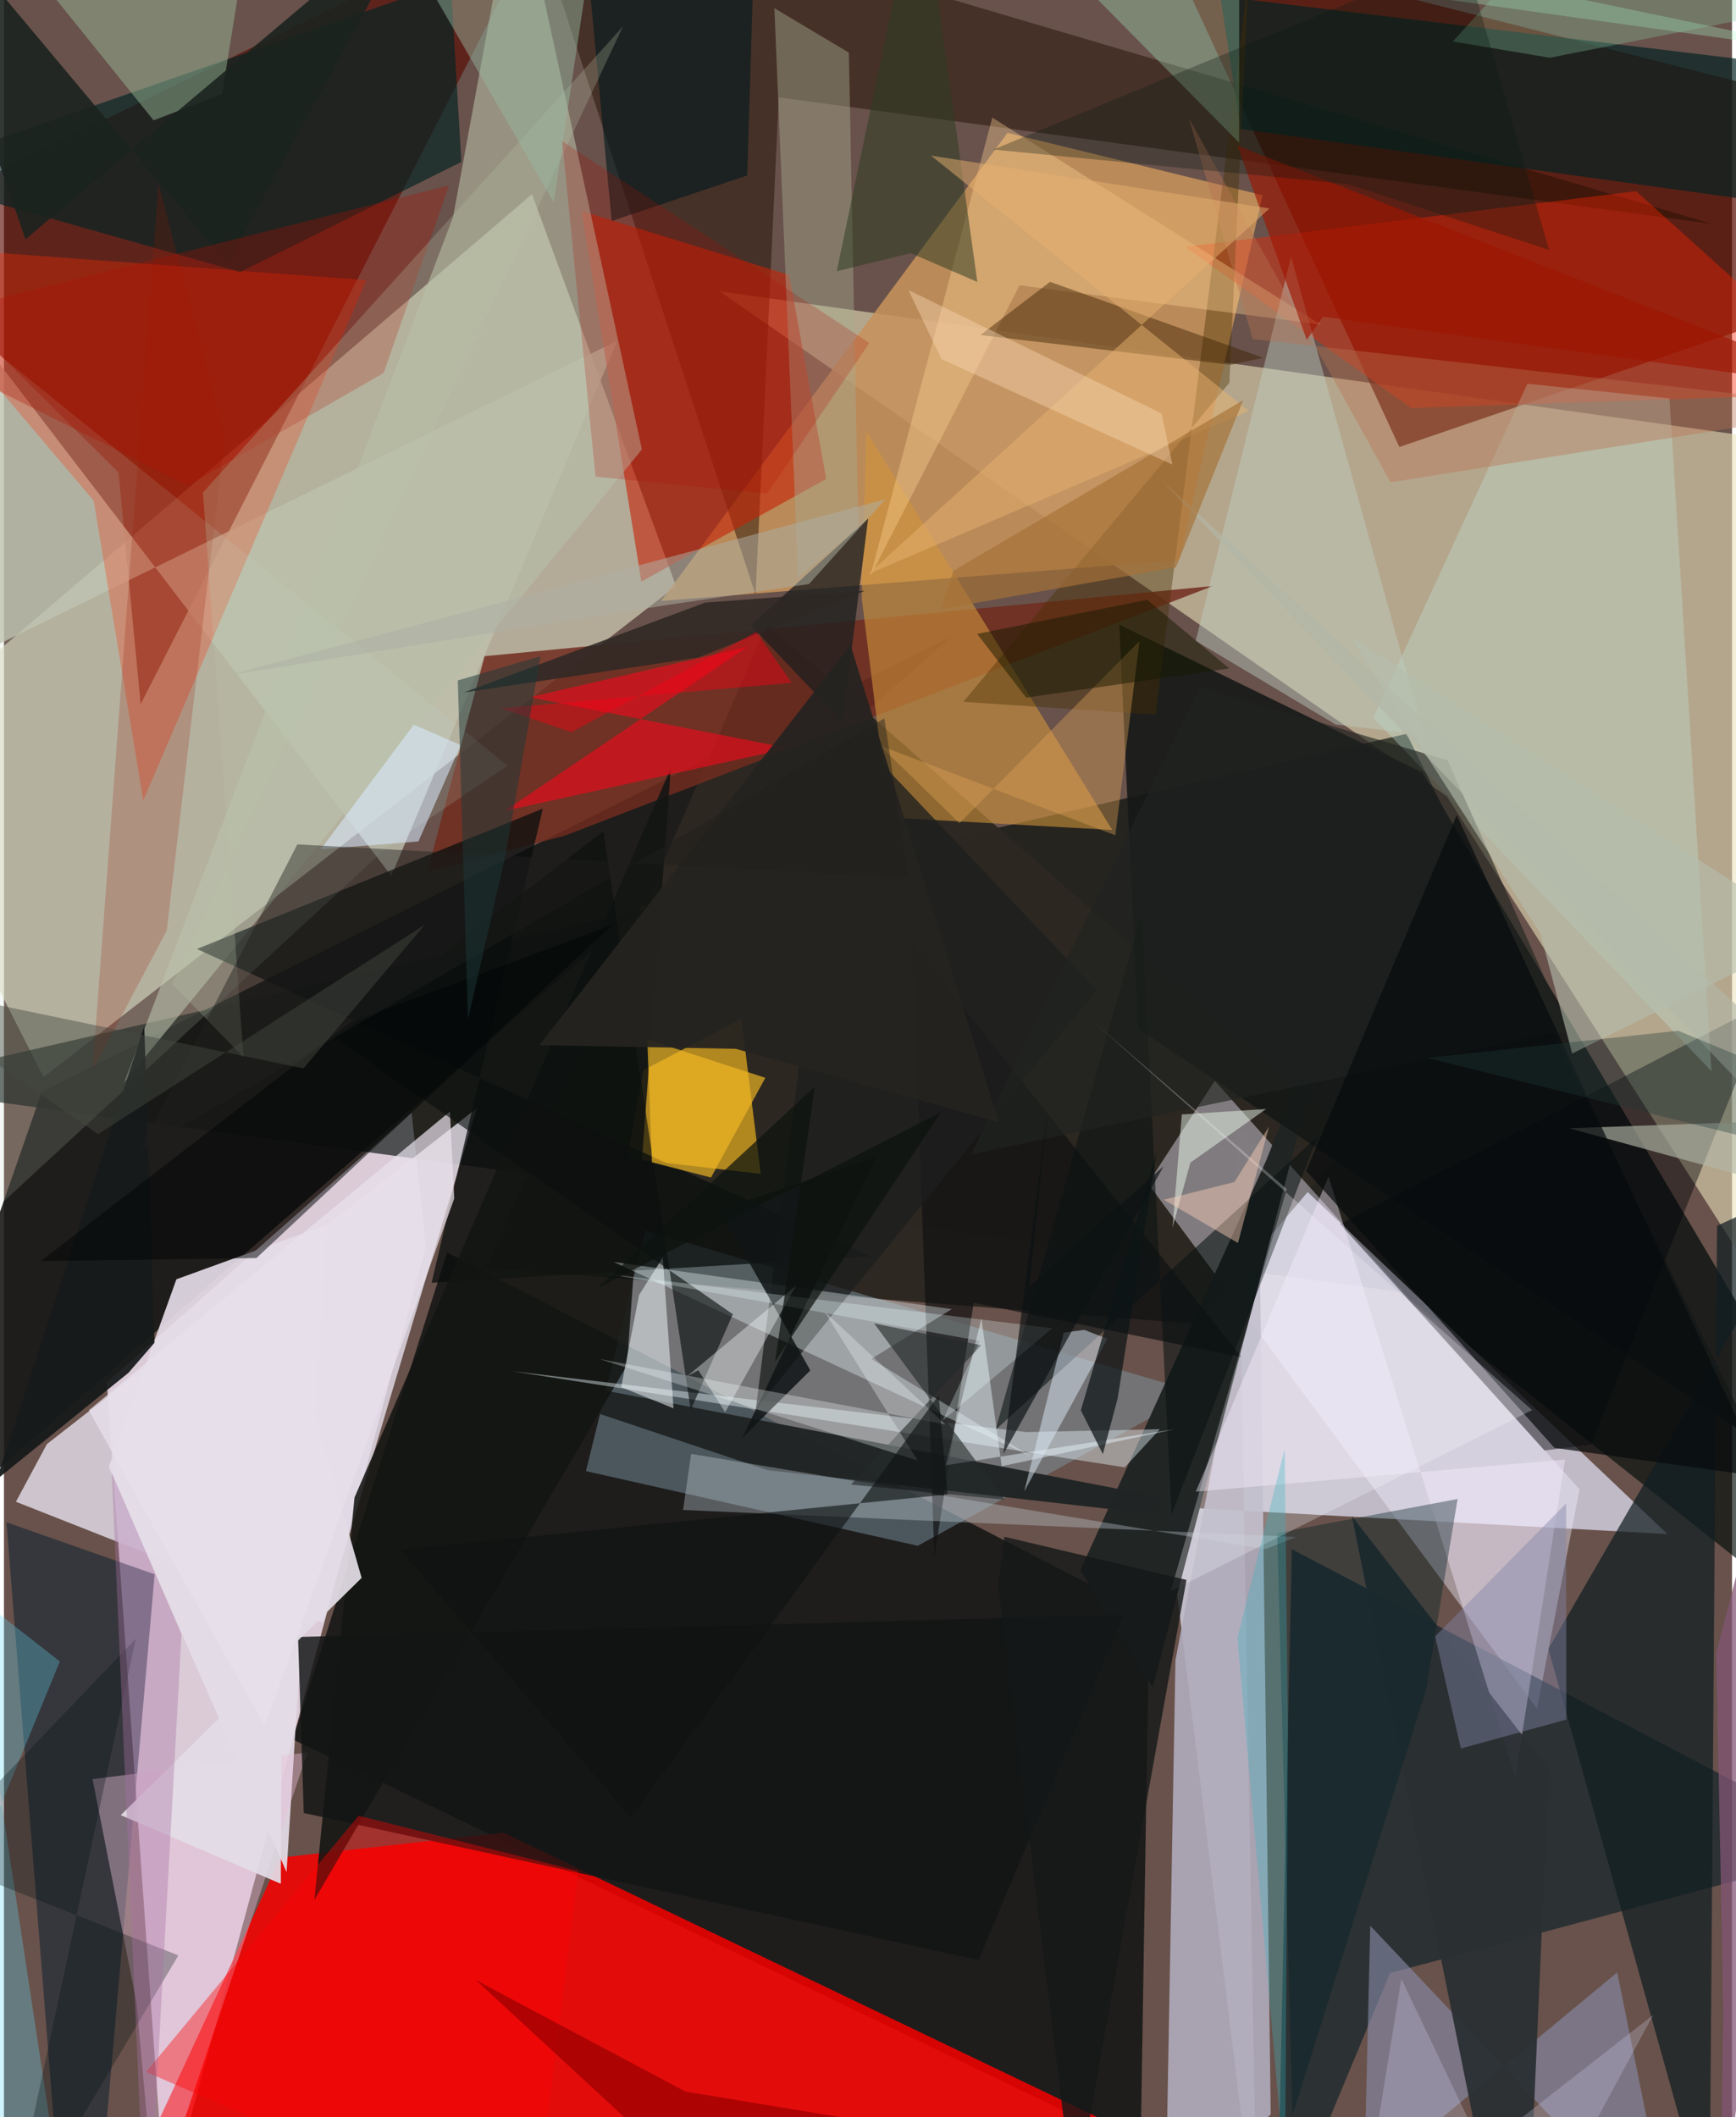 <svg xmlns="http://www.w3.org/2000/svg" width="228" height="278" viewBox="0 0 836 1024"><path fill="#68524b" d="M0 0h836v1024H0z"/><path fill="#f7eafb" fill-opacity=".792" d="M78.197 1068.986L49.761 668.563 197.22 538.104l6.865 64.93z"/><path fill="#ebe4bc" fill-opacity=".58" d="M848.184 211.551l43.925 477.04L697.978 385.1 346.214 140.907z"/><path fill="#e1e0c6" fill-opacity=".624" d="M255.453 93.948l69.7 189.51L19.146 520.934l-79.684-156.76z"/><path fill="#02090b" fill-opacity=".718" d="M139.69 841.298l74.708-235.555 339.653 175.51-4.168 257.592z"/><path fill="#000c09" fill-opacity=".647" d="M678.593 354.924L-62 525.068l737.71 99.796L898 801.316z"/><path fill="#e8e9ff" fill-opacity=".686" d="M606.223 1086l-9.63-541.87 208.168 197.847-242.37-13.334z"/><path fill="#f60000" fill-opacity=".855" d="M658.44 1086l-596.759-31.825 72.07-155.726L241.707 886.4z"/><path fill="#171716" fill-opacity=".894" d="M-62 762.275v-3.729l80.3-230.479 440.663-220.502z"/><path fill="#c6935b" fill-opacity=".867" d="M568.637 270.87L317.94 290.664 485.506 64.238l123.418 30.186z"/><path fill="#590b00" fill-opacity=".631" d="M66.127 340.577L264.301-47.757-62 112.173 55.423 228.505z"/><path fill="#2d2821" fill-opacity=".988" d="M369.164 301.948l-135.64 311.399 342.97 26.947 75.786-89.117z"/><path fill="#560d00" fill-opacity=".714" d="M560.654-31.134l114.402 247.338L898 140.01l-25.085-91.918z"/><path fill="#f2efff" fill-opacity=".42" d="M553.404 572.385l32.359-49.647 176.466 197.636-20.593 106.053z"/><path fill="#b0abbc" fill-opacity=".898" d="M561.872 1073.98l50.942-51.389-5.515-434.27-40.569 214.727z"/><path fill="#001a22" fill-opacity=".573" d="M898 893.572L623.029 749.296 615.81 1086l54.73-131.701z"/><path fill="#7f99a5" fill-opacity=".475" d="M577.118 673.43l-266.886-78.29-28.677 116.388 160.49 36.115z"/><path fill="#e3dde9" fill-opacity=".824" d="M228.742 536.027l-74.42 248.904L5.785 726.35l14.994-27.895z"/><path fill="#212524" fill-opacity=".992" d="M520.708 759.522l89.97-198.322 35.914-91.165-90.844 346.112z"/><path fill="#fcbe1f" fill-opacity=".639" d="M309.35 517.612l47.39-24.856 9.36 75.003-64.682-7.457z"/><path fill="#210d00" fill-opacity=".471" d="M374.83 47.092L363.604 287.7 249.336-62l577.072 170.317z"/><path fill="#bfc2af" fill-opacity=".8" d="M296.755 164.784L-62 340.692V97.85l249.403 325.769z"/><path fill="#141716" fill-opacity=".875" d="M539.543 302.12l9.153 195.49L898 730.567 686.164 373.63z"/><path fill="#c62205" fill-opacity=".6" d="M308.34 281.293l-28.814-179.208 100.382 30.916 17.888 98.615z"/><path fill="#702c1f" fill-opacity=".847" d="M271.407 404.139l313.448-120.72-352.358 33.964-27.66 104.272z"/><path fill="#f92a00" fill-opacity=".345" d="M43.43 242.186l23.959 145.01 107.9-251.719L-62 117.916z"/><path fill="#d2953b" fill-opacity=".592" d="M536.19 401.44L417.186 208.576l-2.2 80.771 13.128 106.037z"/><path fill="#111e22" fill-opacity=".718" d="M878.962 569.925l-50.212 22.931-3.658 483.452-77.923-278.771z"/><path fill="#b8c0aa" fill-opacity=".58" d="M217.266 105.005L247.924-62l60.7 279.388L57.976 523.855z"/><path fill="#f62400" fill-opacity=".404" d="M571.356 119.422l109.435 77.886L898 190.09 789.583 92.46z"/><path fill="#0a202f" fill-opacity=".525" d="M25.26 1040.777L1.23 736.285l71.671 25.148-26.656 303.793z"/><path fill="#012322" fill-opacity=".647" d="M221.279 78.316L216.14-8.797l-268.602 93.27 166.76 47.093z"/><path fill="#0a0e0e" fill-opacity=".749" d="M260.693 391.094l-53.807 229.354 212.71-12.737L93.348 458.993z"/><path fill="#000408" fill-opacity=".424" d="M646.353 592.024l98.901 109.516 22.64-2.865 85.694-214.196z"/><path fill="#e4dde8" fill-opacity=".918" d="M136.719 905.487l19.536-313.166-72.83 26.428L50.7 709.636z"/><path fill="#022222" fill-opacity=".678" d="M898 35.608L588.445-1.777l9.761 64.153 272.114 37.886z"/><path fill="#202424" fill-opacity=".973" d="M554.82 732.132l5.352-7.964-353.955-67.826 163.05 54.68z"/><path fill="#bdded5" fill-opacity=".369" d="M826.05 518.08l-20.314-325.377-68.716-7.101-74.551 161.557z"/><path fill="#131513" fill-opacity=".878" d="M169.598 724.254l153.05-352.829-21.312 288.983L150.16 918.96z"/><path fill="#e1edf1" fill-opacity=".451" d="M559.21 691.255l-17.029 18.464-296.363-46.52 248.845 29.443z"/><path fill="#121113" fill-opacity=".706" d="M450.138 753.058L439.482 456.39l159.109 199.97-129.46-26.253z"/><path fill="#898fac" fill-opacity=".592" d="M780.454 953.985L807.159 1086 660.981 931.41l-2.991 124.069z"/><path fill="#1d1f1e" fill-opacity=".769" d="M363.724 681.552l164.788-202.716-167.21-176.36 56.783-51.731z"/><path fill="#f7ebff" fill-opacity=".416" d="M731.191 859.352L755.22 705.9l-178.645 15.558L640.8 569.09z"/><path fill="#a5ab90" fill-opacity=".447" d="M408.738 25.464l-36.022-21.5 11.505 275.214 29.091-23.587z"/><path fill="#effcff" fill-opacity=".353" d="M295.044 610.402l201.797 93.99-77.288-47.114 38.975-24.112z"/><path fill="#2a2f32" fill-opacity=".941" d="M652.094 733.296l62.408 309.948L737.257 1086l10.156-230.188z"/><path fill="#e7c0d9" fill-opacity=".42" d="M73.08 1067.757l73.703-220.152-103.923 12.88 21.273 108.12z"/><path fill="#e60c1d" fill-opacity=".667" d="M379.63 361.913l-125.39-24.696 105.221-24.262-117.179 79.25z"/><path fill="#483000" fill-opacity=".392" d="M557.124 345.686l-92.993-6.248 128.686-154.303L601.99-9.857z"/><path fill="#ffd796" fill-opacity=".361" d="M419.133 278.664l72.182-140.68 145.596 18.95-158.775-100.05z"/><path fill="#131515" fill-opacity=".831" d="M142.268 791.755l2.767 85.126 326.442 71.127 70.337-166.986z"/><path fill="#e3dce6" fill-opacity=".929" d="M135.147 631.25l-1.203 279.863L56.5 877.924l116.534-114.75z"/><path fill="#bed1c4" fill-opacity=".443" d="M686.857 355.391l-64.192-231.239-46.117 185.81 67.74 40.497z"/><path fill="#f0f5f8" fill-opacity=".525" d="M318.71 608.181l5.2 72.988-25.323-10.286 8.663-44.532z"/><path fill="#c0d1c1" fill-opacity=".173" d="M243.686 370.36l-58.057 39.185L-48.5 625.765-62 123.355z"/><path fill="#bdc8d1" fill-opacity=".369" d="M328.53 730.317l3.912-27.122 277.798 46.093 14.881-5.902z"/><path fill="#97b997" fill-opacity=".482" d="M116.556-23.119l-11.033 68.607-33.133 12.72L-24.49-62z"/><path fill="#0a1312" fill-opacity=".573" d="M564.868 732.415L550.476 441.46 479.67 691.582l155.71-141.73z"/><path fill="#3b2000" fill-opacity=".447" d="M609.295 173.076L506.077 136.33l-33.714 25.718 121.083 14.404z"/><path fill="#021a1d" fill-opacity=".627" d="M278.065-62l15.95 168.887 65.553-22.018 3.322-108.144z"/><path fill="#affdd0" fill-opacity=".298" d="M898 27.806L468.031-62 597.52 68.976l.052-83.29z"/><path fill="#202321" fill-opacity=".627" d="M756.573 498.071l-58.192-130.35-119.648-35.456-110.88 226.049z"/><path fill="#002127" fill-opacity=".38" d="M687.947 817.535l15.284-92.532-87.276 16.436 7.386 281.688z"/><path fill="#e8e1eb" fill-opacity=".714" d="M217.84 579.717l-2.09-42.115L41.055 682.096l85.09 152.802z"/><path fill="#eaf6fd" fill-opacity=".459" d="M455.65 708.692l17.203-71.026 9.829 71.504 83.868-17.957z"/><path fill="#1b231f" fill-opacity=".898" d="M10.397 115.77L-50.672-62l158.74 189.594 94.725-173.898z"/><path fill="#2c3b21" fill-opacity=".514" d="M443.248-62l27.642 198.347-32.21-13.91-35.81 8.744z"/><path fill="#b2b7a7" fill-opacity=".635" d="M898 584.262l-140.803-38.568L898 540.736l-338.036-308.51z"/><path fill="#d9e8f6" fill-opacity=".506" d="M522.608 643.212l-9.896 1.333-19.138 76.833 40.193-73.857z"/><path fill="#101415" fill-opacity=".859" d="M357.174 695.448l32.929-32.636-43.935-77.494 75.78-25.817z"/><path fill="#9a1500" fill-opacity=".204" d="M106.824 211.59L74.78 88.782 42.815 517.917l35.925-67.795z"/><path fill="#64dbfa" fill-opacity=".298" d="M29.284 1072.786L-62 1020.57l89.028-217.005-43.72-34.125z"/><path fill="#8287ab" fill-opacity=".435" d="M692.388 791.497l12.433 54.194 50.993-13.99-.07-104.582z"/><path fill="#080c0d" fill-opacity=".714" d="M702.821 394.272l148.72 320.169-101.45-14.164-120.1-134.012z"/><path fill="#0a0f0e" fill-opacity=".627" d="M289.956 402.072l42.28 279.849 20.376-46.264-192.887-133.89z"/><path fill="#f2b724" fill-opacity=".675" d="M311.205 502.733l57.136 18.567-26.284 48.227-28.599-7.354z"/><path fill="#171a1b" fill-opacity=".941" d="M-3.516 715.579l63.777-51.627 12.568-14.513-4.94-153.099z"/><path fill="red" fill-opacity=".384" d="M255.758 1082.95l22-178.05-106.211-26.7L68.77 1002.133z"/><path fill="#2e2824" fill-opacity=".867" d="M339.243 291.45l77.246-5.75-80.476 32.285-113.463 16.94z"/><path fill="#25292a" fill-opacity=".612" d="M420.96 640.096l63.108 85.258-74.292-7.331 62.957-67.368z"/><path fill="#0c1416" fill-opacity=".714" d="M557.657 557.483L538.76 676.407l-7.15 26.903-10.648-21.214z"/><path fill="#e3a559" fill-opacity=".376" d="M423.671 360.54l113.969 43.478 11.733-94.01-87.135 88.184z"/><path fill="#f5f4fa" fill-opacity=".275" d="M528.296 495.308l210.983 186.727-174.85 87.519 56.164-194.471z"/><path fill="#d9ebff" fill-opacity=".553" d="M153.3 410.73l47.215-3.756 20.443-46.608-22.724-9.879z"/><path fill="#f9ffff" fill-opacity=".29" d="M396.868 634.227l45.145 72.218-153.912-49.147 167.35 31.65z"/><path fill="#f3fef1" fill-opacity=".475" d="M610.595 536.372l-36.63 25.956-8.648 31.388 4.495-54.693z"/><path fill="#b97351" fill-opacity=".396" d="M898 197.225l-293.881-33.258-30.983-106.975 97.657 176.282z"/><path fill="#000405" fill-opacity=".51" d="M167.331 494.584L17.806 609.928l104.324-1.446 172.1-161.107z"/><path fill="#31b5c3" fill-opacity=".31" d="M619.569 700.764l-22.893 91.487 23.069 259.815 1.404-214.619z"/><path fill="#ae0e00" fill-opacity=".298" d="M183.663 180.387l31.66-90.736L-62 159.418l151.002 75.375z"/><path fill="#252320" fill-opacity=".949" d="M409.556 312.043l71.647 230.695-127.185-35.46-94.98-1.78z"/><path fill="#b8c3aa" fill-opacity=".263" d="M81.504 476.014l34.385 35.353-19.622-273.155L299.47 12.771z"/><path fill="#9e1500" fill-opacity=".631" d="M898 188.757l-259.92-35.561-7.825 11.19-33.58-93.994z"/><path fill="#131700" fill-opacity=".478" d="M494.521 337.42l98.183-14.135-39.602-33.174-82.307 16.479z"/><path fill="#20201d" fill-opacity=".431" d="M425.917 347.423L65.29 556.793l76.643-148.396 295.552 16.186z"/><path fill="#e9b271" fill-opacity=".482" d="M612.227 100.834L418.14 277.65l184.04-78.88L448.476 75.265z"/><path fill="#000e11" fill-opacity=".294" d="M-36.99 897.88L63.78 792.604.946 1086l83.426-140.236z"/><path fill="#9e0002" fill-opacity=".776" d="M329.626 1011.606l105.84 17.497L367.205 1086 228.42 957.765z"/><path fill="#141818" fill-opacity=".808" d="M517.72 1066.178l54.345-302.034-88.03-20.856-3.067 23.655z"/><path fill="#96b7a0" fill-opacity=".471" d="M283.69-20.596L432.167-62H173.679l92.296 159.944z"/><path fill="#88caa1" fill-opacity=".31" d="M892.677-.615L775.177-62 700.95 20.047l46.836 7.895z"/><path fill="#f9ffff" fill-opacity=".369" d="M348.91 683.035l-13.014-20.297-5.492 2.969 52.685-43.789z"/><path fill="#edffff" fill-opacity=".267" d="M454.077 687.082l18.028-38.522-179.66-32.424 214.738 26.286z"/><path fill="#0c1112" fill-opacity=".671" d="M483.465 703.274l77.56-139.222-64.95 58.11 9.023-86.614z"/><path fill="#a871a3" fill-opacity=".38" d="M85.885 790.398L69.697 1086h-1.199l-16.33-373.586z"/><path fill="#fed1bb" fill-opacity=".447" d="M561.097 580.25l34.164-8.536 16.734-26.789-15.027 56.269z"/><path fill="#b00a00" fill-opacity=".216" d="M418.668 165.871L270.044 68.262l16.142 162.29 83.017 8.163z"/><path fill="#0d130f" fill-opacity=".722" d="M392.284 525.565l-105.246 97.563 166.335-85.25-80.322 120.734z"/><path fill="#f60016" fill-opacity=".447" d="M363.933 305.664l-89.337 48.493-34.249-11.591 140.761-12.328z"/><path fill="#825575" fill-opacity=".741" d="M831.813 974.443L829.924 1086 898 528.19l-69.613 271.478z"/><path fill="#b5bdad" fill-opacity=".608" d="M758.663 509.561l-15.375-58.024-92.109-143.89L875.586 451.57z"/><path fill="#aeb0a4" fill-opacity=".514" d="M319.096 292.903l70.364-10.417 36.924-40.983-317.372 85.002z"/><path fill="#a57137" fill-opacity=".671" d="M453.396 294.58l5.887-18.517 140.186-82.477-32.47 80.817z"/><path fill="#0a1c16" fill-opacity=".31" d="M478.643 72.343l171.616 16.706 97.23 31.843-41.118-142.653z"/><path fill="#1d3737" fill-opacity=".51" d="M259.566 317.428l-40.007 11.667 4.91 163.975 18.022-78.694z"/><path fill="#dbd6f7" fill-opacity=".247" d="M737.536 1086l60.358-111.47L655.126 1086l20.905-128.865z"/><path fill="#fbd9b6" fill-opacity=".408" d="M559.988 199.961l5.269 24.746-111.725-51.036-16.014-33.413z"/><path fill="#0f1312" fill-opacity=".624" d="M452.175 674.854L303.188 879.178l-111.441-129.74 264.784-26.634z"/><path fill="#454b42" fill-opacity=".451" d="M203.703 447.182L45.534 548.522-62 473.857l206.896 42.91z"/><path fill="#203b36" fill-opacity=".353" d="M860.936 519.592L809.9 498.517 688.554 511.67l159.973 39.793z"/></svg>
